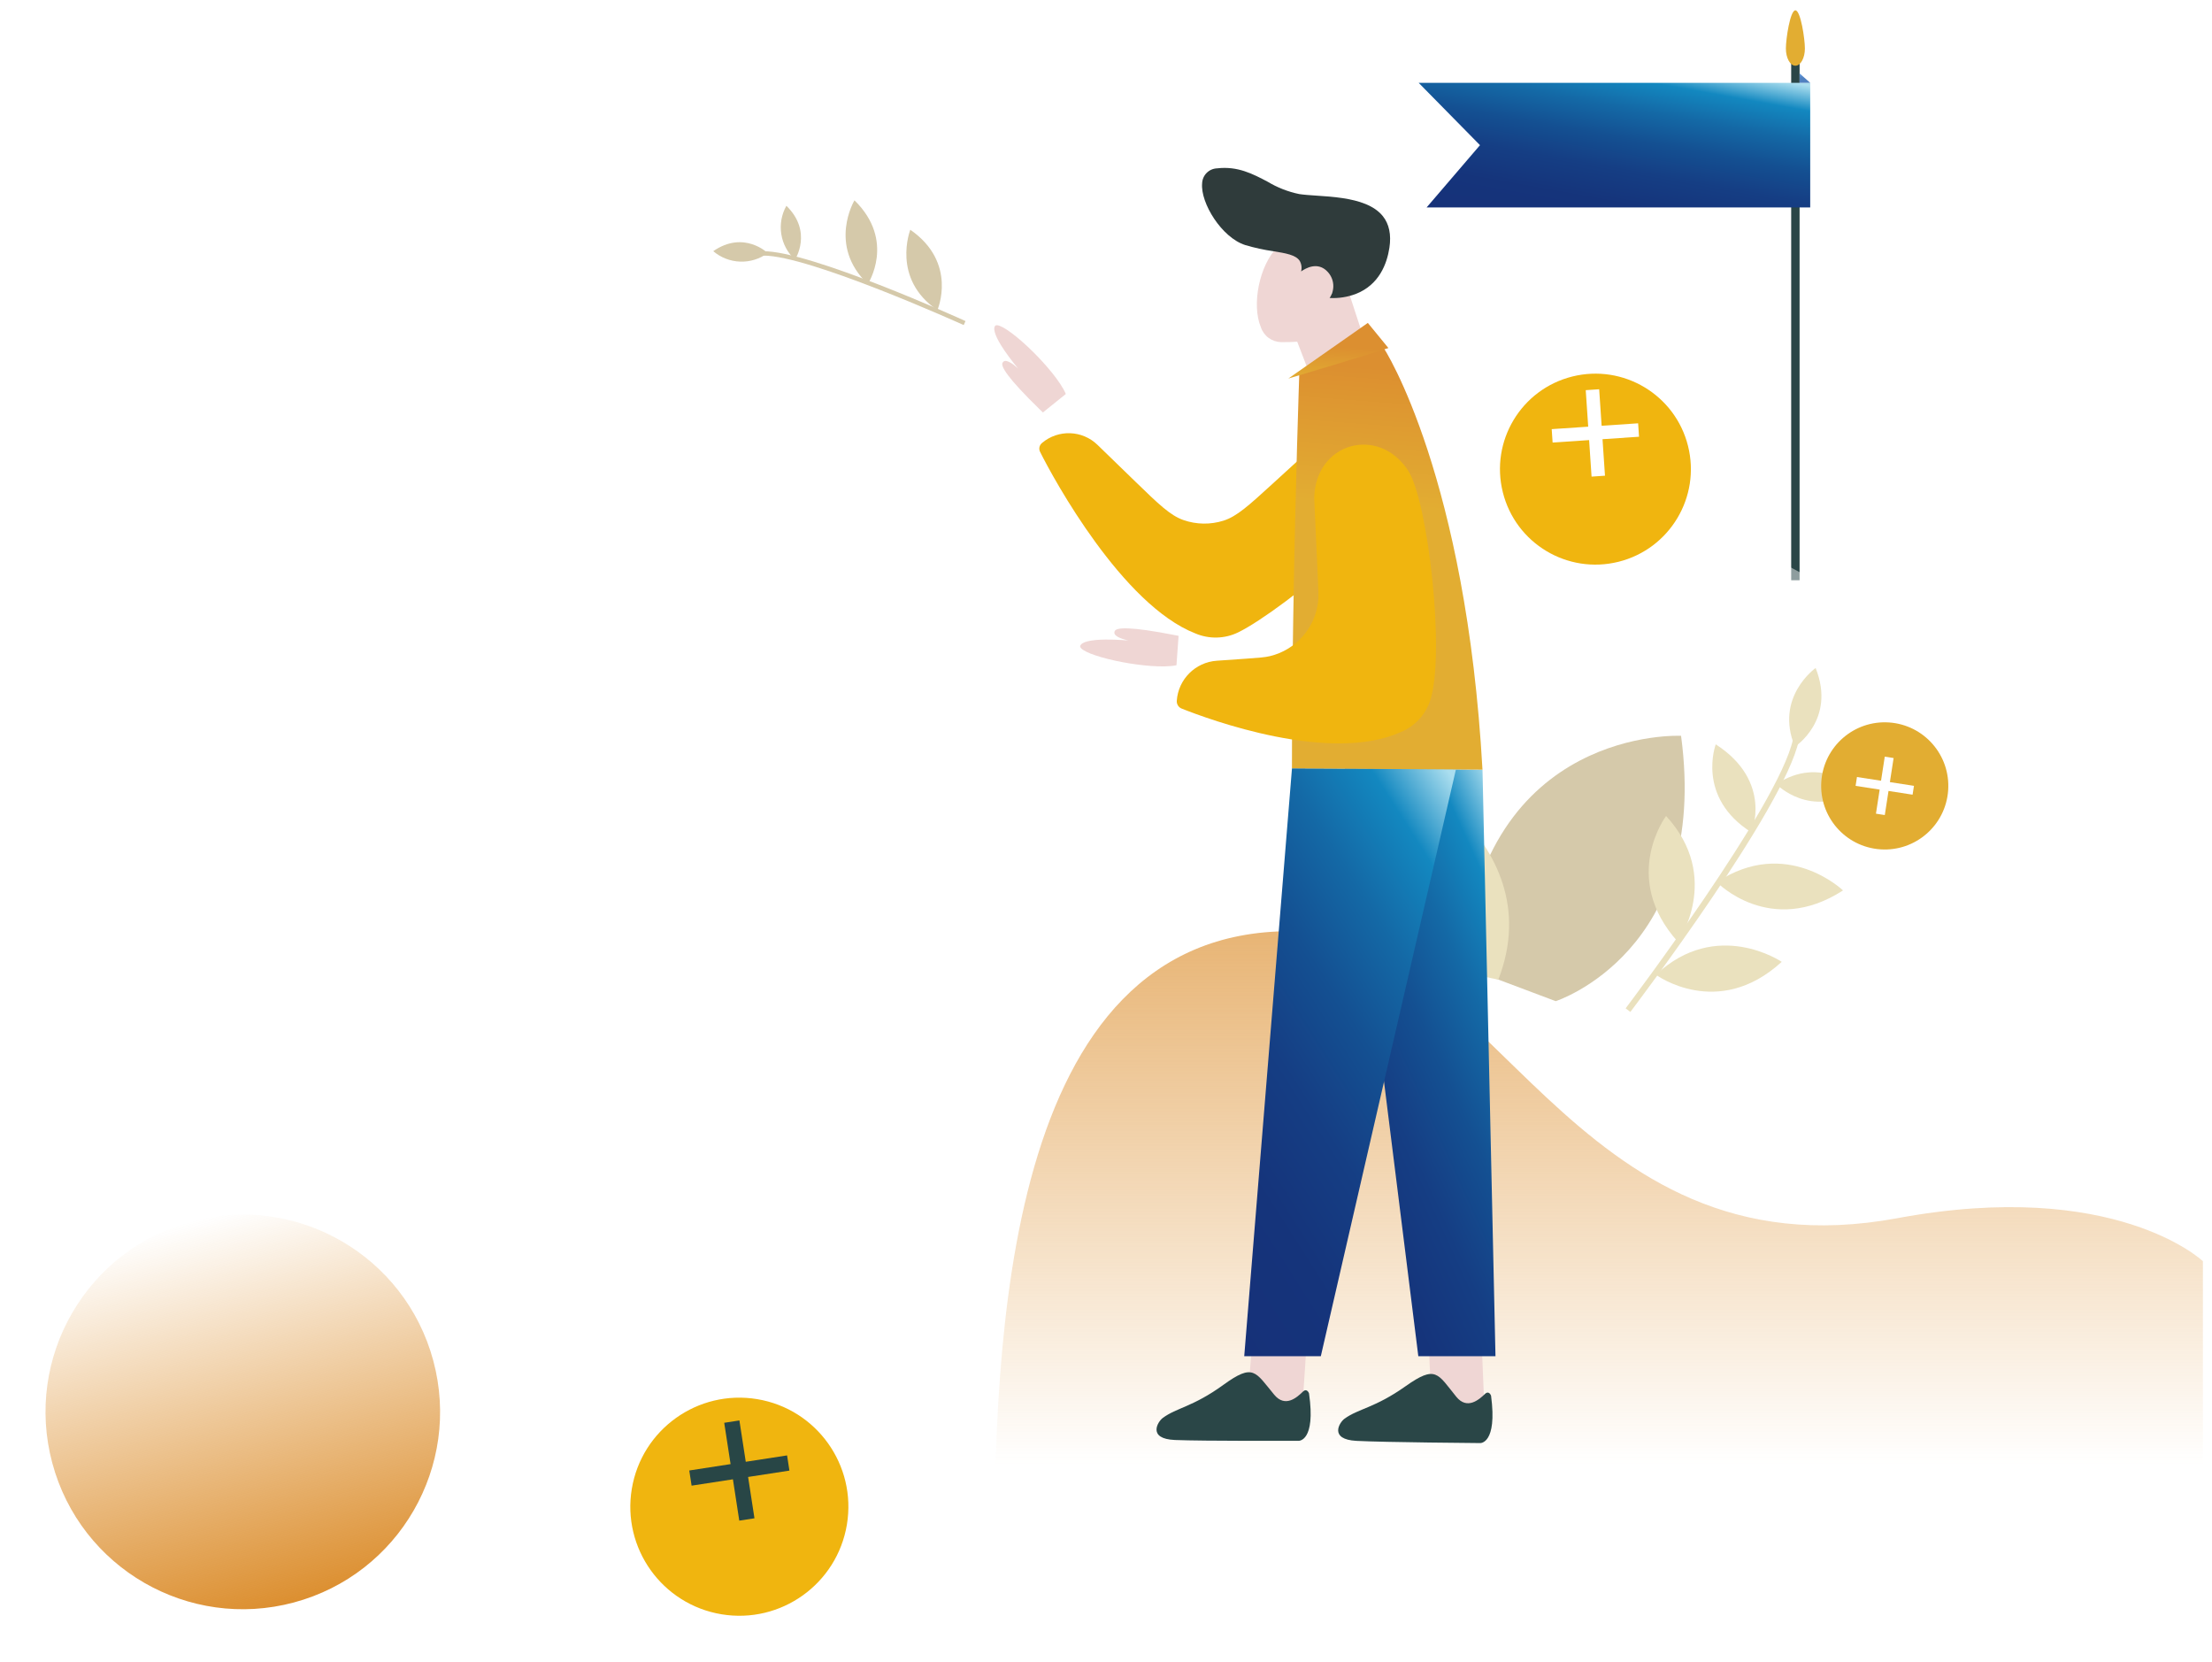<svg width="193" height="145" viewBox="0 0 193 145" fill="none" xmlns="http://www.w3.org/2000/svg">
<path d="M144.198 48.066C139.744 43.612 139.744 36.389 144.198 31.935C148.653 27.48 155.875 27.48 160.329 31.935C164.784 36.389 164.784 43.612 160.329 48.066C155.875 52.521 148.653 52.521 144.198 48.066Z" fill="url(#paint0_linear_13_2193)"/>
<path d="M156.284 4.938H157.016V50.616H156.284V4.938Z" fill="url(#paint1_linear_13_2193)"/>
<path d="M157.943 7.228H123.782L129.131 12.663L124.472 18.097H157.944L157.943 7.228Z" fill="url(#paint2_linear_13_2193)"/>
<path d="M155.821 4.229C155.821 5.061 156.192 5.734 156.65 5.734C157.108 5.734 157.48 5.06 157.48 4.229C157.48 3.397 157.108 0.901 156.65 0.901C156.192 0.901 155.821 3.396 155.821 4.229Z" fill="url(#paint3_linear_13_2193)"/>
<path d="M157.016 6.403L157.944 7.226H157.016V6.403Z" fill="url(#paint4_linear_13_2193)"/>
<path d="M25.642 139.788C16.461 142.249 7.024 136.802 4.562 127.622C2.101 118.441 7.548 109.003 16.728 106.542C25.909 104.08 35.347 109.527 37.808 118.708C40.27 127.889 34.823 137.326 25.642 139.788Z" fill="url(#paint5_linear_13_2193)"/>
<path opacity="0.47" d="M174.186 63.603C174.186 63.603 140.282 22.418 99.641 58.78C74.761 81.042 89.902 158.459 128.646 125.873C155.655 103.158 165.73 113.81 177.142 119.746C186.561 124.645 207.199 98.327 174.186 63.603Z" fill="white"/>
<path d="M135.739 87.335C135.739 87.335 149.204 83.003 146.675 64.187C146.675 64.187 129.388 63.324 127.539 84.252L135.739 87.335Z" fill="#D5C9AA"/>
<path d="M119.357 83.137C119.357 83.137 114.755 73.278 120.076 65.823C120.076 65.823 135.585 72.907 130.732 85.454L119.357 83.137Z" fill="#EAE1BE"/>
<path d="M144.48 85.029C144.48 85.029 149.874 89.012 155.457 83.905C155.457 83.905 149.793 80.05 144.48 85.029Z" fill="#EAE1BE"/>
<path d="M149.793 76.954C149.793 76.954 154.449 81.779 160.806 77.674C160.806 77.672 155.861 72.928 149.793 76.954Z" fill="#EAE1BE"/>
<path d="M145.368 71.183C145.368 71.183 141.344 76.545 146.407 82.17C146.408 82.17 150.306 76.534 145.368 71.183Z" fill="#EAE1BE"/>
<path d="M154.99 68.407C154.99 68.407 157.985 71.511 162.073 68.869C162.073 68.869 158.892 65.817 154.99 68.407Z" fill="#EAE1BE"/>
<path d="M156.607 65.136C156.607 65.136 160.226 62.789 158.416 58.272C158.416 58.272 154.813 60.81 156.607 65.136Z" fill="#EAE1BE"/>
<path d="M152.82 72.612C152.82 72.612 154.713 68.164 149.702 64.931C149.702 64.931 147.961 69.554 152.82 72.612Z" fill="#EAE1BE"/>
<path d="M142.251 88.274C142.798 87.552 155.671 70.531 156.948 64.601L156.441 64.492C155.19 70.31 141.972 87.785 141.839 87.96L142.251 88.274Z" fill="#EAE1BE"/>
<path d="M112.593 81.231C87.463 81.231 86.749 117.304 86.749 137.23L192.207 134.296V110.018C192.207 110.018 184.559 102.743 165.552 106.266C136.843 111.589 130.285 81.231 112.593 81.231Z" fill="url(#paint6_linear_13_2193)"/>
<path d="M81.789 27.049C81.789 27.049 83.592 22.934 79.426 20.042C79.424 20.041 77.746 24.314 81.789 27.049Z" fill="#D5C9AA"/>
<path d="M75.719 24.777C75.719 24.777 78.18 21.019 74.554 17.475C74.555 17.475 72.188 21.41 75.719 24.777Z" fill="#D5C9AA"/>
<path d="M69.364 22.648C69.364 22.648 70.947 20.231 68.614 17.951C68.19 18.704 68.034 19.578 68.17 20.43C68.306 21.283 68.727 22.065 69.364 22.648Z" fill="#D5C9AA"/>
<path d="M66.984 22.076C66.984 22.076 64.915 20.059 62.231 21.91C62.888 22.471 63.715 22.792 64.579 22.822C65.442 22.852 66.29 22.589 66.984 22.076Z" fill="#D5C9AA"/>
<path d="M84.242 28.008L84.085 28.357C83.95 28.296 70.572 22.253 66.59 22.298L66.586 21.916C70.653 21.87 83.689 27.758 84.242 28.008Z" fill="#D5C9AA"/>
<path d="M88.841 32.158C88.81 32.116 88.184 31.382 87.63 30.562C86.891 29.474 86.612 28.735 86.817 28.439C86.855 28.384 86.919 28.363 87.02 28.373C87.537 28.43 88.784 29.357 90.124 30.682C91.222 31.768 92.543 33.3 92.995 34.369L90.994 35.981C90.96 35.947 90.903 35.894 90.8 35.792C87.802 32.886 87.334 31.947 87.466 31.666C87.484 31.619 87.514 31.578 87.553 31.547C87.592 31.515 87.638 31.494 87.688 31.485C88.098 31.439 88.841 32.158 88.841 32.158Z" fill="url(#paint7_linear_13_2193)"/>
<g filter="url(#filter0_d_13_2193)">
<path d="M95.756 35.642C94.425 34.352 92.332 34.281 90.917 35.479C90.689 35.672 90.613 35.98 90.746 36.248C91.949 38.672 97.939 49.602 104.29 52.09C104.885 52.344 105.527 52.468 106.174 52.452C106.821 52.437 107.456 52.282 108.038 51.998C111.861 50.134 123.894 40.329 123.045 37.268C122.421 35.017 121.684 33.565 121.052 32.649C119.977 31.095 122.663 34.981 121.362 34.346C121.056 34.197 118.011 33.851 117.68 33.928C116.27 34.256 119.245 31.538 118.055 32.625L111.024 39.047C108.951 40.94 107.915 41.887 106.753 42.255C105.612 42.616 104.384 42.597 103.254 42.202C102.104 41.799 101.096 40.822 99.081 38.868L95.756 35.642Z" fill="#F0B50F"/>
</g>
<path d="M109.175 118.216L113.944 118.132L113.669 122.249C113.668 122.459 113.65 122.668 113.617 122.875C113.25 122.531 112.929 123.147 112.265 123.322C111.096 123.63 109.854 122.376 108.839 121.737C108.961 121.185 109.074 119.206 109.175 118.216Z" fill="url(#paint8_linear_13_2193)"/>
<path d="M114.213 121.544C114.213 121.544 114.037 121.052 113.678 121.4C113.18 121.884 112.147 122.834 111.18 121.669C109.514 119.665 109.382 118.89 106.733 120.811C104.084 122.731 102.655 122.797 101.448 123.696C101.009 124.025 100.093 125.513 102.516 125.615C104.939 125.716 113.304 125.687 113.304 125.687C113.304 125.687 114.824 125.766 114.213 121.544Z" fill="url(#paint9_linear_13_2193)"/>
<path d="M124.666 117.346L129.287 117.325L129.504 122.624C129.484 122.833 129.448 123.04 129.397 123.243C129.062 122.869 128.688 123.453 128.01 123.569C126.819 123.773 125.693 122.412 124.738 121.688C124.88 120.558 124.703 118.815 124.666 117.346Z" fill="url(#paint10_linear_13_2193)"/>
<path d="M130.097 121.753C130.097 121.753 129.926 121.258 129.564 121.601C129.06 122.08 128.017 123.018 127.062 121.842C125.42 119.82 125.295 119.044 122.624 120.934C119.954 122.824 118.525 122.875 117.308 123.761C116.865 124.084 115.933 125.564 118.354 125.692C120.776 125.82 129.142 125.884 129.142 125.884C129.142 125.884 130.66 125.981 130.097 121.753Z" fill="url(#paint11_linear_13_2193)"/>
<path d="M123.75 118.307H130.483L129.35 67.137C124.73 67.11 121.586 67.055 117.346 67.055L123.75 118.307Z" fill="url(#paint12_linear_13_2193)"/>
<path d="M115.243 118.307H108.561L112.727 67.024C117.009 67.024 122.541 67.092 127.038 67.092L115.243 118.307Z" fill="url(#paint13_linear_13_2193)"/>
<path d="M120.586 30.141C118.556 31.195 113.908 32.298 113.367 32.539C113.367 32.539 113.022 42.275 112.837 53.875C112.769 58.137 112.724 62.649 112.724 67.024L126.857 67.121L129.348 67.138C127.933 41.75 120.921 30.537 120.586 30.141Z" fill="url(#paint14_linear_13_2193)"/>
<path d="M128.718 67.137C128.718 59.293 124.238 42.356 124.238 42.356C124.238 42.356 115.948 52.773 112.841 56.885C112.773 60.178 112.728 63.668 112.728 67.05L128.718 67.137Z" fill="url(#paint15_linear_13_2193)"/>
<path d="M111.448 21.57C109.896 23.115 109.185 26.559 110.01 28.539C110.134 28.916 110.373 29.245 110.693 29.479C111.013 29.713 111.398 29.842 111.795 29.846C112.508 29.846 112.672 29.84 113.184 29.808L114.168 32.366L119.392 30.732L117.699 25.55C117.22 25.645 116.731 25.674 116.244 25.639L116.149 25.628L116.209 25.55C116.456 25.227 116.58 24.827 116.559 24.421C116.539 24.015 116.374 23.629 116.096 23.333C115.12 22.269 113.867 23.357 113.811 23.401L113.683 23.518L113.721 23.348C113.778 23.187 113.801 23.015 113.787 22.845C113.774 22.674 113.724 22.508 113.642 22.358C113.331 21.882 112.497 21.742 111.448 21.57Z" fill="url(#paint16_linear_13_2193)"/>
<path d="M119.345 28.168L112.41 33.021C113.555 32.689 118.656 31.155 121.14 30.36L119.345 28.168Z" fill="url(#paint17_linear_13_2193)"/>
<path d="M106.2 14.685C105.857 14.696 105.53 14.837 105.286 15.079C105.042 15.322 104.9 15.649 104.887 15.992C104.73 17.701 106.596 20.733 108.658 21.381C109.458 21.617 110.273 21.796 111.098 21.914C112.19 22.093 113.055 22.233 113.399 22.752C113.561 23.033 113.605 23.366 113.523 23.679C113.884 23.421 114.97 22.766 115.841 23.713C116.126 24.017 116.298 24.409 116.329 24.824C116.36 25.239 116.247 25.653 116.01 25.995C116.789 26.036 117.568 25.916 118.298 25.641C120.335 24.846 121.016 23.008 121.228 21.608C121.4 20.473 121.206 19.542 120.654 18.855C119.897 17.912 118.542 17.495 117.155 17.285C116.371 17.166 115.577 17.111 114.879 17.067C114.316 17.03 113.779 16.992 113.365 16.93C112.389 16.73 111.455 16.365 110.602 15.851C109.317 15.174 107.991 14.476 106.2 14.685Z" fill="#2F3B3B"/>
<path d="M98.463 55.876C98.411 55.874 97.451 55.779 96.462 55.791C95.147 55.804 94.38 55.995 94.254 56.333C94.23 56.395 94.251 56.459 94.316 56.536C94.657 56.929 96.13 57.426 97.982 57.772C99.5 58.055 101.512 58.269 102.648 58.031L102.833 55.468C102.786 55.459 102.709 55.441 102.568 55.415C98.471 54.607 97.433 54.758 97.279 55.026C97.251 55.067 97.234 55.115 97.23 55.165C97.227 55.215 97.236 55.265 97.257 55.31C97.448 55.677 98.463 55.876 98.463 55.876Z" fill="url(#paint18_linear_13_2193)"/>
<g filter="url(#filter1_d_13_2193)">
<path d="M106.164 54.475C104.295 54.606 102.807 56.093 102.676 57.962C102.655 58.26 102.822 58.537 103.099 58.647C105.49 59.601 116.044 63.489 122.234 60.693C122.832 60.445 123.369 60.072 123.809 59.598C124.249 59.124 124.582 58.561 124.785 57.947C126.119 53.91 124.598 40.513 122.847 37.863C120.239 33.915 114.74 35.468 114.668 40.306L114.985 47.279C115.034 48.361 115.059 48.902 115.003 49.36C114.724 51.653 113.05 53.532 110.804 54.073C110.355 54.181 109.815 54.219 108.735 54.295L106.164 54.475Z" fill="#F0B50F"/>
</g>
<g filter="url(#filter2_d_13_2193)">
<path d="M62.949 137.656C57.767 136.794 54.264 131.894 55.126 126.712C55.988 121.529 60.888 118.027 66.07 118.889C71.252 119.751 74.755 124.651 73.893 129.833C73.031 135.015 68.131 138.517 62.949 137.656Z" fill="#F0B50F"/>
</g>
<path d="M68.674 126.96L65.069 127.515L64.514 123.91L63.189 124.114L63.744 127.719L60.139 128.275L60.343 129.599L63.948 129.044L64.503 132.649L65.828 132.445L65.273 128.84L68.878 128.285L68.674 126.96Z" fill="url(#paint19_linear_13_2193)"/>
<path d="M164.064 74.091C161.008 73.88 158.701 71.231 158.913 68.174C159.124 65.118 161.773 62.812 164.829 63.023C167.885 63.234 170.192 65.883 169.98 68.94C169.769 71.996 167.12 74.302 164.064 74.091Z" fill="url(#paint20_linear_13_2193)"/>
<path d="M166.996 68.551L164.895 68.226L165.22 66.126L164.448 66.006L164.123 68.106L162.023 67.781L161.903 68.553L164.004 68.879L163.679 70.979L164.451 71.099L164.776 68.998L166.876 69.323L166.996 68.551Z" fill="white"/>
<g filter="url(#filter3_d_13_2193)">
<path d="M131.125 39.785C130.007 35.324 132.718 30.801 137.179 29.683C141.641 28.566 146.164 31.276 147.282 35.738C148.399 40.2 145.688 44.722 141.227 45.84C136.765 46.958 132.242 44.247 131.125 39.785Z" fill="#F0B50F"/>
</g>
<path d="M142.929 36.926L139.744 37.141L139.529 33.956L138.358 34.035L138.573 37.22L135.388 37.435L135.467 38.606L138.652 38.391L138.866 41.576L140.037 41.497L139.822 38.312L143.007 38.098L142.929 36.926Z" fill="white"/>
<defs>
<filter id="filter0_d_13_2193" x="87.518" y="32.279" width="38.733" height="26.5" filterUnits="userSpaceOnUse" color-interpolation-filters="sRGB">
<feFlood flood-opacity="0" result="BackgroundImageFix"/>
<feColorMatrix in="SourceAlpha" type="matrix" values="0 0 0 0 0 0 0 0 0 0 0 0 0 0 0 0 0 0 127 0" result="hardAlpha"/>
<feOffset dy="3.163"/>
<feGaussianBlur stdDeviation="1.582"/>
<feComposite in2="hardAlpha" operator="out"/>
<feColorMatrix type="matrix" values="0 0 0 0 0 0 0 0 0 0 0 0 0 0 0 0 0 0 0.11 0"/>
<feBlend mode="normal" in2="BackgroundImageFix" result="effect1_dropShadow_13_2193"/>
<feBlend mode="normal" in="SourceGraphic" in2="effect1_dropShadow_13_2193" result="shape"/>
</filter>
<filter id="filter1_d_13_2193" x="99.511" y="35.622" width="28.945" height="32.392" filterUnits="userSpaceOnUse" color-interpolation-filters="sRGB">
<feFlood flood-opacity="0" result="BackgroundImageFix"/>
<feColorMatrix in="SourceAlpha" type="matrix" values="0 0 0 0 0 0 0 0 0 0 0 0 0 0 0 0 0 0 127 0" result="hardAlpha"/>
<feOffset dy="3.163"/>
<feGaussianBlur stdDeviation="1.582"/>
<feComposite in2="hardAlpha" operator="out"/>
<feColorMatrix type="matrix" values="0 0 0 0 0 0 0 0 0 0 0 0 0 0 0 0 0 0 0.11 0"/>
<feBlend mode="normal" in2="BackgroundImageFix" result="effect1_dropShadow_13_2193"/>
<feBlend mode="normal" in="SourceGraphic" in2="effect1_dropShadow_13_2193" result="shape"/>
</filter>
<filter id="filter2_d_13_2193" x="51.833" y="118.759" width="25.354" height="25.354" filterUnits="userSpaceOnUse" color-interpolation-filters="sRGB">
<feFlood flood-opacity="0" result="BackgroundImageFix"/>
<feColorMatrix in="SourceAlpha" type="matrix" values="0 0 0 0 0 0 0 0 0 0 0 0 0 0 0 0 0 0 127 0" result="hardAlpha"/>
<feOffset dy="3.163"/>
<feGaussianBlur stdDeviation="1.582"/>
<feComposite in2="hardAlpha" operator="out"/>
<feColorMatrix type="matrix" values="0 0 0 0 0 0 0 0 0 0 0 0 0 0 0 0 0 0 0.11 0"/>
<feBlend mode="normal" in2="BackgroundImageFix" result="effect1_dropShadow_13_2193"/>
<feBlend mode="normal" in="SourceGraphic" in2="effect1_dropShadow_13_2193" result="shape"/>
</filter>
<filter id="filter3_d_13_2193" x="127.71" y="29.432" width="22.986" height="22.986" filterUnits="userSpaceOnUse" color-interpolation-filters="sRGB">
<feFlood flood-opacity="0" result="BackgroundImageFix"/>
<feColorMatrix in="SourceAlpha" type="matrix" values="0 0 0 0 0 0 0 0 0 0 0 0 0 0 0 0 0 0 127 0" result="hardAlpha"/>
<feOffset dy="3.163"/>
<feGaussianBlur stdDeviation="1.582"/>
<feComposite in2="hardAlpha" operator="out"/>
<feColorMatrix type="matrix" values="0 0 0 0 0 0 0 0 0 0 0 0 0 0 0 0 0 0 0.11 0"/>
<feBlend mode="normal" in2="BackgroundImageFix" result="effect1_dropShadow_13_2193"/>
<feBlend mode="normal" in="SourceGraphic" in2="effect1_dropShadow_13_2193" result="shape"/>
</filter>
<linearGradient id="paint0_linear_13_2193" x1="71.576" y1="-40.688" x2="55.444" y2="-56.819" gradientUnits="userSpaceOnUse">
<stop stop-color="#DD902F" stop-opacity="0"/>
<stop offset="1" stop-color="#DC8F30"/>
</linearGradient>
<linearGradient id="paint1_linear_13_2193" x1="38.471" y1="27.777" x2="43.483" y2="27.777" gradientUnits="userSpaceOnUse">
<stop stop-color="#233838"/>
<stop offset="1" stop-color="#2A4647"/>
</linearGradient>
<linearGradient id="paint2_linear_13_2193" x1="129.068" y1="19.079" x2="132.002" y2="2.757" gradientUnits="userSpaceOnUse">
<stop stop-color="#163179"/>
<stop offset="0.209" stop-color="#15347B"/>
<stop offset="0.387" stop-color="#153E84"/>
<stop offset="0.553" stop-color="#145092"/>
<stop offset="0.712" stop-color="#1469A6"/>
<stop offset="0.864" stop-color="#1388C0"/>
<stop offset="0.995" stop-color="#AADEEF"/>
</linearGradient>
<linearGradient id="paint3_linear_13_2193" x1="19.279" y1="3.318" x2="17.62" y2="3.318" gradientUnits="userSpaceOnUse">
<stop offset="0.396" stop-color="#E2AD32"/>
<stop offset="1" stop-color="#DC8F30"/>
</linearGradient>
<linearGradient id="paint4_linear_13_2193" x1="44.911" y1="5.994" x2="44.911" y2="6.81" gradientUnits="userSpaceOnUse">
<stop stop-color="#78B3FB"/>
<stop offset="1" stop-color="#5081C0"/>
</linearGradient>
<linearGradient id="paint5_linear_13_2193" x1="16.728" y1="106.542" x2="25.642" y2="139.788" gradientUnits="userSpaceOnUse">
<stop stop-color="#DD902F" stop-opacity="0"/>
<stop offset="1" stop-color="#DC8F30"/>
</linearGradient>
<linearGradient id="paint6_linear_13_2193" x1="529.884" y1="127.822" x2="529.884" y2="57.935" gradientUnits="userSpaceOnUse">
<stop stop-color="#DD902F" stop-opacity="0"/>
<stop offset="1" stop-color="#DC8F30"/>
</linearGradient>
<linearGradient id="paint7_linear_13_2193" x1="386.311" y1="326.694" x2="393.697" y2="330.031" gradientUnits="userSpaceOnUse">
<stop stop-color="#EFD6D4"/>
<stop offset="0.728" stop-color="#D7C1B9"/>
</linearGradient>
<linearGradient id="paint8_linear_13_2193" x1="87.087" y1="120.751" x2="81.981" y2="120.751" gradientUnits="userSpaceOnUse">
<stop stop-color="#EFD6D4"/>
<stop offset="0.728" stop-color="#D7C1B9"/>
</linearGradient>
<linearGradient id="paint9_linear_13_2193" x1="95.084" y1="123.776" x2="81.621" y2="123.776" gradientUnits="userSpaceOnUse">
<stop stop-color="#2A4647"/>
<stop offset="1" stop-color="#233838"/>
</linearGradient>
<linearGradient id="paint10_linear_13_2193" x1="53.665" y1="34.881" x2="48.382" y2="34.881" gradientUnits="userSpaceOnUse">
<stop stop-color="#EFD6D4"/>
<stop offset="0.728" stop-color="#D7C1B9"/>
</linearGradient>
<linearGradient id="paint11_linear_13_2193" x1="61.775" y1="61.159" x2="48.309" y2="61.159" gradientUnits="userSpaceOnUse">
<stop stop-color="#2A4647"/>
<stop offset="1" stop-color="#233838"/>
</linearGradient>
<linearGradient id="paint12_linear_13_2193" x1="119.379" y1="122.935" x2="149.274" y2="109.371" gradientUnits="userSpaceOnUse">
<stop stop-color="#163179"/>
<stop offset="0.209" stop-color="#15347B"/>
<stop offset="0.387" stop-color="#153E84"/>
<stop offset="0.553" stop-color="#145092"/>
<stop offset="0.712" stop-color="#1469A6"/>
<stop offset="0.864" stop-color="#1388C0"/>
<stop offset="0.995" stop-color="#AADEEF"/>
</linearGradient>
<linearGradient id="paint13_linear_13_2193" x1="111.42" y1="122.938" x2="147.462" y2="99.951" gradientUnits="userSpaceOnUse">
<stop stop-color="#163179"/>
<stop offset="0.209" stop-color="#15347B"/>
<stop offset="0.387" stop-color="#153E84"/>
<stop offset="0.553" stop-color="#145092"/>
<stop offset="0.712" stop-color="#1469A6"/>
<stop offset="0.864" stop-color="#1388C0"/>
<stop offset="0.995" stop-color="#AADEEF"/>
</linearGradient>
<linearGradient id="paint14_linear_13_2193" x1="75.168" y1="48.639" x2="76.644" y2="28.822" gradientUnits="userSpaceOnUse">
<stop offset="0.396" stop-color="#E2AD32"/>
<stop offset="1" stop-color="#DC8F30"/>
</linearGradient>
<linearGradient id="paint15_linear_13_2193" x1="663.645" y1="67.112" x2="664.87" y2="50.214" gradientUnits="userSpaceOnUse">
<stop offset="0.455" stop-color="#DD902F" stop-opacity="0"/>
<stop offset="1" stop-color="#DC8F30"/>
</linearGradient>
<linearGradient id="paint16_linear_13_2193" x1="86.265" y1="26.968" x2="76.536" y2="26.968" gradientUnits="userSpaceOnUse">
<stop stop-color="#EFD6D4"/>
<stop offset="0.728" stop-color="#D7C1B9"/>
</linearGradient>
<linearGradient id="paint17_linear_13_2193" x1="78.267" y1="36.865" x2="78.729" y2="28.21" gradientUnits="userSpaceOnUse">
<stop offset="0.643" stop-color="#E2AD32"/>
<stop offset="1" stop-color="#DC8F30"/>
</linearGradient>
<linearGradient id="paint18_linear_13_2193" x1="618.198" y1="167.266" x2="619.493" y2="173.077" gradientUnits="userSpaceOnUse">
<stop stop-color="#EFD6D4"/>
<stop offset="0.728" stop-color="#D7C1B9"/>
</linearGradient>
<linearGradient id="paint19_linear_13_2193" x1="167.323" y1="165.062" x2="158.689" y2="165.062" gradientUnits="userSpaceOnUse">
<stop stop-color="#4B786C"/>
<stop offset="1" stop-color="#284646"/>
</linearGradient>
<linearGradient id="paint20_linear_13_2193" x1="20.388" y1="58.597" x2="9.32" y2="57.832" gradientUnits="userSpaceOnUse">
<stop offset="0.253" stop-color="#E2AD32"/>
<stop offset="1" stop-color="#DC8F30"/>
</linearGradient>
</defs>
</svg>
